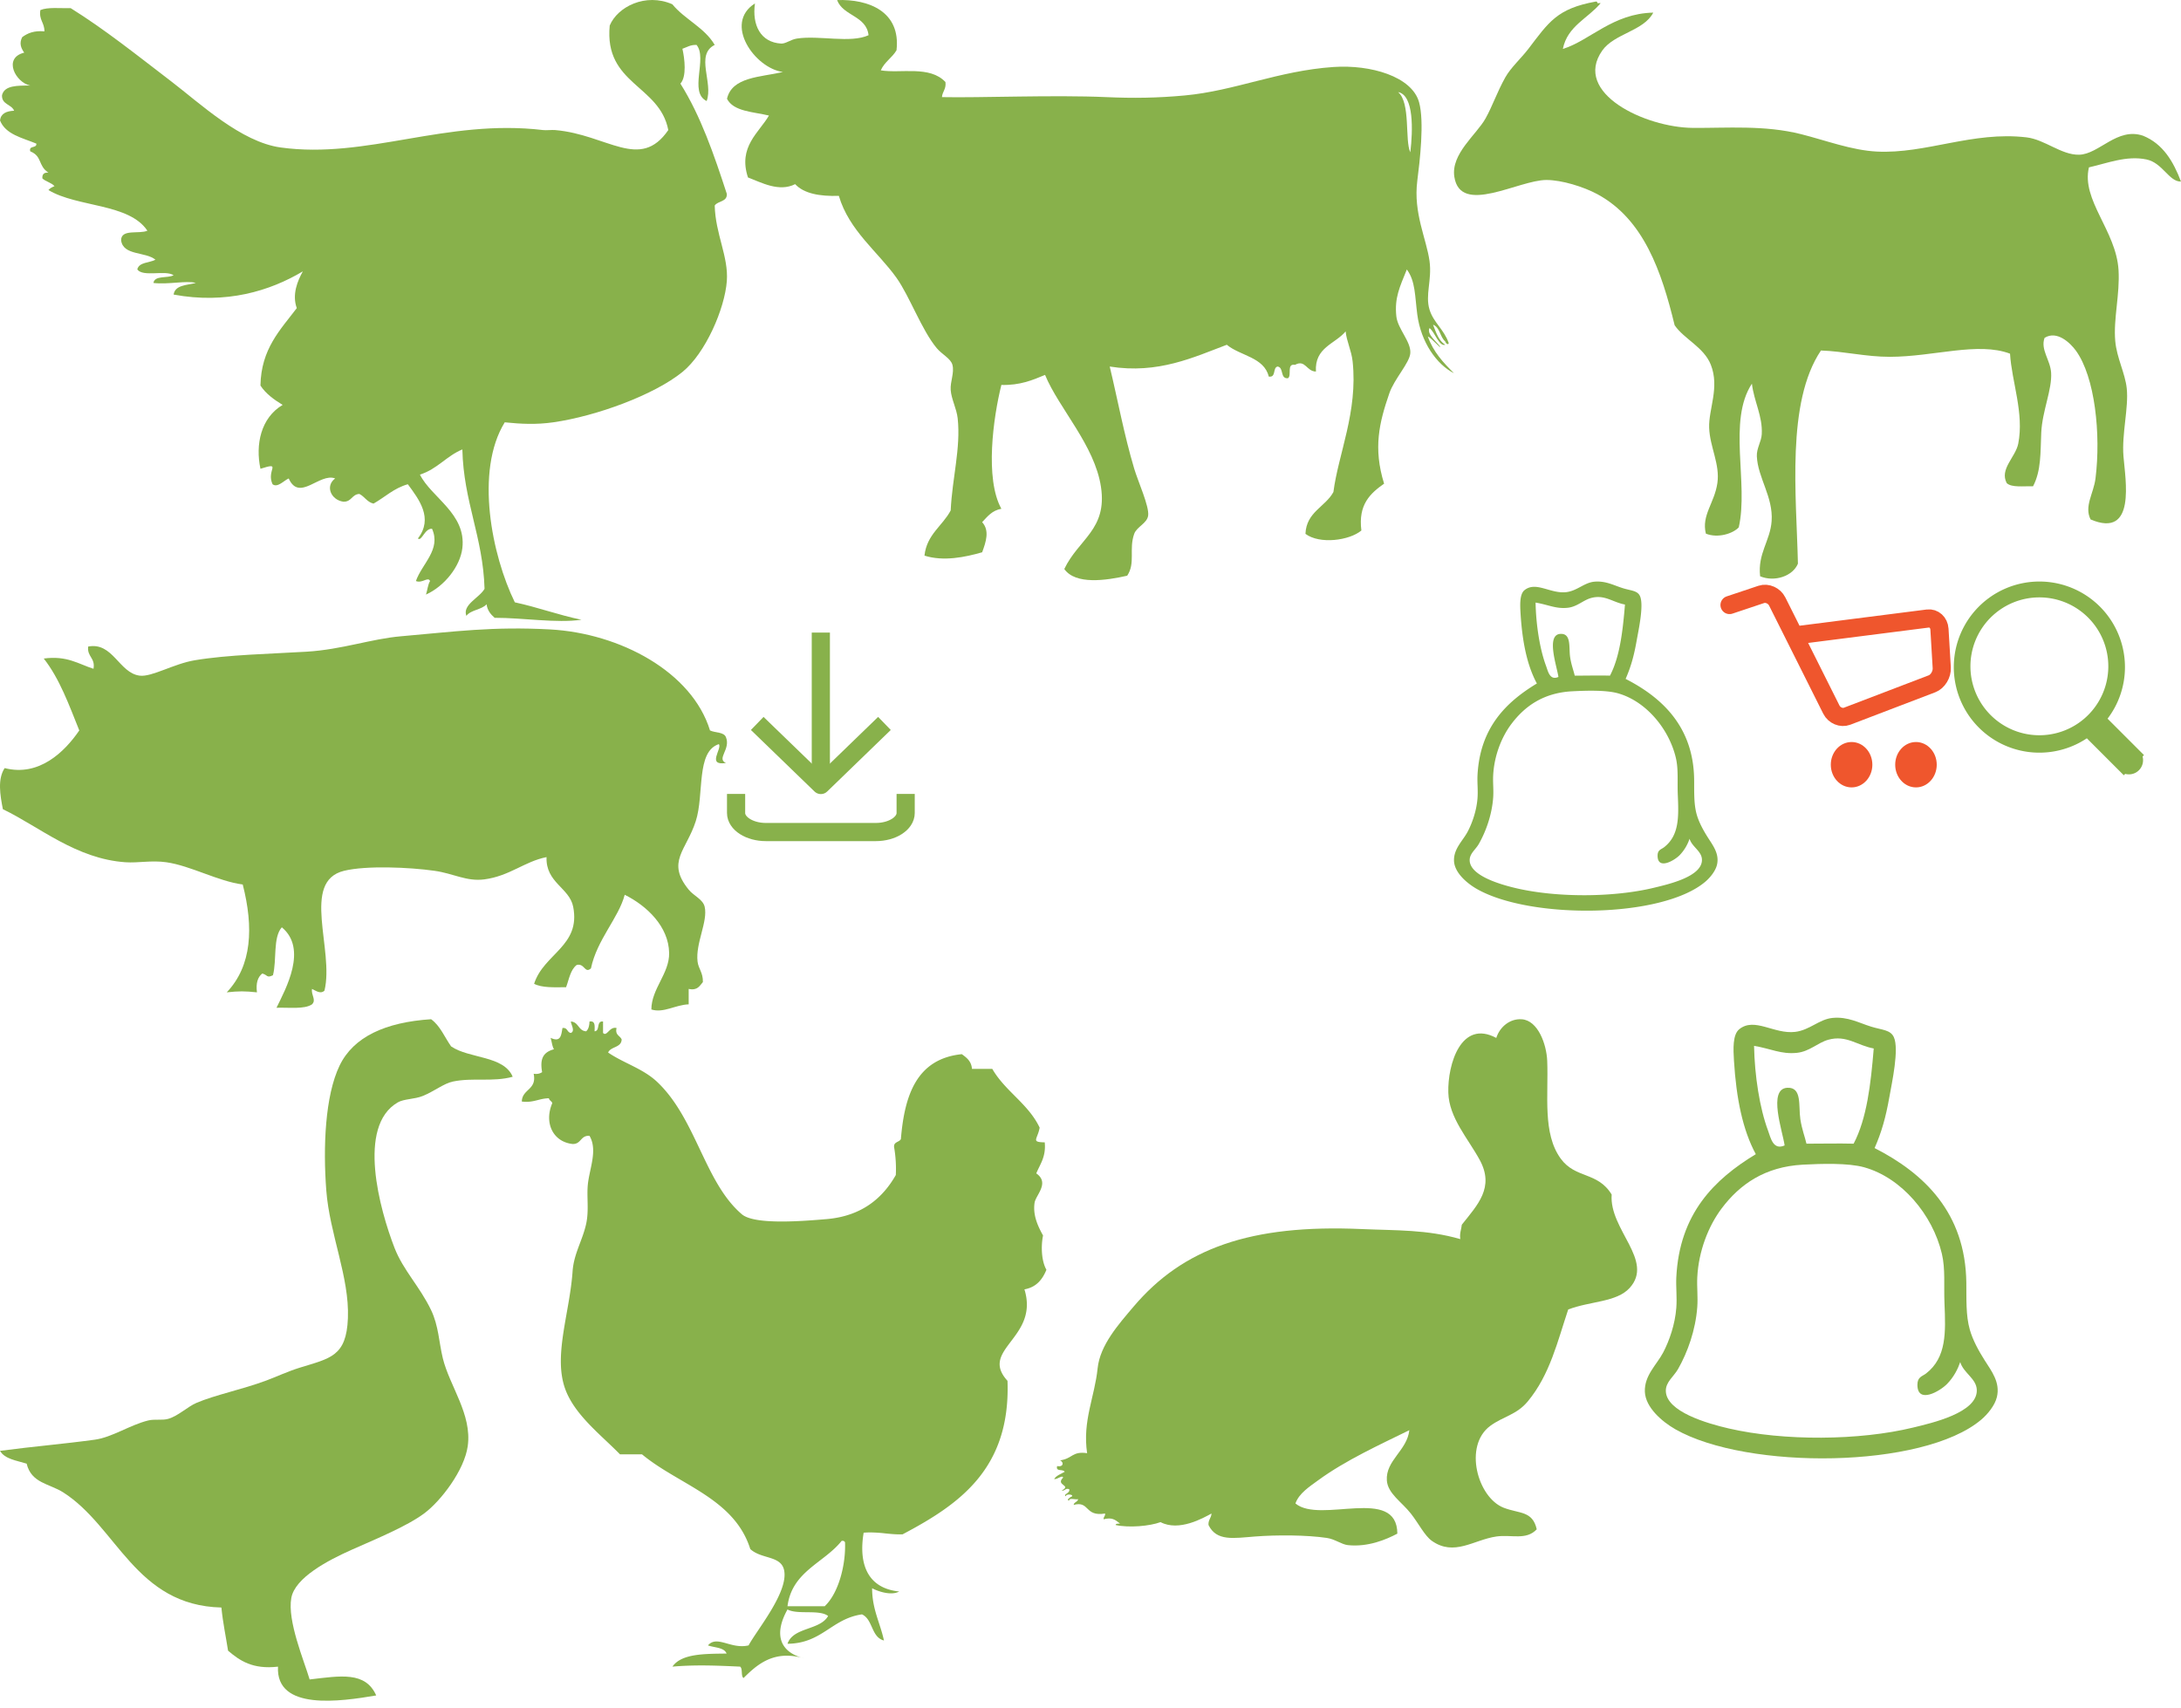 <?xml version="1.0" encoding="UTF-8" standalone="no"?><svg width="240" height="188" viewBox="0 0 240 188" xmlns="http://www.w3.org/2000/svg" xmlns:xlink="http://www.w3.org/1999/xlink"><svg width="26" height="23" viewBox="0 0 26 23" id="L1VzZXJzL3ZlYm1laGFuaWNhL0RvY3VtZW50cy9rb21iaWtvcm0vZnJvbnRlbmQvaW1nL3Nwcml0ZS9oZWFkZXIvY2FydC5zdmc=" x="189" y="64" xmlns="http://www.w3.org/2000/svg"><title>cart</title><g transform="translate(1 1)" fill="none" fill-rule="evenodd"><path d="M.321 1.583L3.82.413C4.46.2 5.244.55 5.564 1.19L6.8 3.656l1.166 2.327 3.561 7.114c.32.64 1.099.966 1.73.725l9.347-3.571c.631-.242 1.112-1.034 1.069-1.763L23.42 4.24c-.043-.729-.621-1.255-1.285-1.17L7.63 4.92" stroke="#EF562D" stroke-width="2" stroke-linecap="round" stroke-linejoin="round"/><path d="M16.036 19.157c0 1.379-1.024 2.497-2.286 2.497s-2.286-1.118-2.286-2.497c0-1.38 1.024-2.497 2.286-2.497s2.286 1.118 2.286 2.497M23.121 19.157c0 1.379-1.023 2.497-2.285 2.497-1.263 0-2.286-1.118-2.286-2.497 0-1.38 1.023-2.497 2.286-2.497 1.262 0 2.285 1.118 2.285 2.497" fill="#EF562D"/></g></svg><svg width="59" height="73" viewBox="0 0 59 73" id="L1VzZXJzL3ZlYm1laGFuaWNhL0RvY3VtZW50cy9rb21iaWtvcm0vZnJvbnRlbmQvaW1nL3Nwcml0ZS9oZWFkZXIvYmxvY2stMS5zdmc=" x="57" y="112" xmlns="http://www.w3.org/2000/svg"><title>Fill 1</title><path d="M31.2 70.428c.105.027.212.057.32.09a7.68 7.68 0 0 1-.32-.09m-1.542-5.663h4.096c1.542-1.456 2.324-4.577 2.235-7.01-.035-.118-.122-.186-.28-.186a.808.808 0 0 0-.093.007c-1.943 2.437-5.467 3.35-5.958 7.19M8.006.406c.518 0 .43.584.423 1.09.615-.04.191-1.083.85-1.083.025 0 .052.002.081.005v1.258c.069.074.134.104.198.104.15 0 .293-.167.467-.333.172-.168.375-.334.644-.334.058 0 .118.007.18.024-.19.782.385.827.56 1.258-.037.924-1.202.758-1.49 1.438 1.714 1.175 3.846 1.764 5.4 3.235 4.294 4.063 5.213 11.06 9.312 14.56.724.618 2.484.8 4.396.8 1.734 0 3.591-.15 4.914-.262 3.956-.333 6.225-2.378 7.635-4.852a13.783 13.783 0 0 0-.187-3.056c-.078-.615.559-.54.746-.899.4-4.886 1.766-8.84 6.704-9.346.532.384 1.055.778 1.117 1.617h2.235c1.417 2.467 3.969 3.838 5.214 6.47-.232 1.296-.997 1.592.559 1.618.154 1.586-.508 2.385-.931 3.416 1.512 1.053-.06 2.384-.187 3.235-.197 1.325.327 2.514.932 3.595-.244 1.22-.174 2.82.372 3.775-.438 1.073-1.111 1.923-2.42 2.156 1.66 5.377-5.033 6.595-1.863 10.066.351 9.684-5.29 13.586-11.546 16.895-.09.003-.181.005-.27.005-.578 0-1.102-.054-1.627-.107a15.468 15.468 0 0 0-1.637-.108c-.239 0-.488.009-.75.03-.607 3.652.583 6.138 3.912 6.47-.264.147-.578.204-.907.204-.773 0-1.625-.32-2.074-.563.004 2.335.89 3.815 1.304 5.752-1.42-.366-1.195-2.32-2.42-2.876-3.348.483-4.381 3.2-8.194 3.236.63-1.85 3.572-1.465 4.469-3.056-.96-.752-3.36-.112-4.469-.72-1.397 2.495-1.036 4.514 1.543 5.304a6.487 6.487 0 0 0-1.61-.215c-2.219 0-3.628 1.33-4.774 2.46-.31-.239-.062-1.017-.373-1.257-1.5-.069-2.866-.13-4.243-.13-1.04 0-2.087.034-3.206.13.995-1.437 3.508-1.407 5.96-1.438-.274-.694-1.33-.636-2.05-.899.279-.323.594-.432.946-.432.381 0 .804.128 1.27.257.466.13.972.259 1.52.259.237 0 .482-.025.735-.084.911-1.703 4.405-5.864 3.91-8.267-.339-1.644-2.495-1.197-3.724-2.337-1.763-5.609-7.848-7.045-11.919-10.426h-2.421c-2.202-2.25-5.228-4.515-6.145-7.548-1.09-3.607.619-8.119.931-12.582.136-1.949 1.084-3.385 1.49-5.212.33-1.49.055-2.969.186-4.314.173-1.782 1.114-3.813.186-5.393a1.598 1.598 0 0 0-.095-.003c-.444 0-.654.226-.863.452-.21.225-.419.45-.86.45h-.044c-2.157-.233-3.16-2.327-2.235-4.494-.065-.235-.327-.282-.372-.538-.947.014-1.517.392-2.479.392-.156 0-.322-.01-.501-.033.04-1.4 1.676-1.26 1.303-3.056.093.012.177.019.257.019.292 0 .504-.08.675-.198-.248-1.392.05-2.18 1.303-2.517-.206-.34-.237-.849-.372-1.258.25.117.447.17.604.17.528 0 .597-.591.7-1.248a.768.768 0 0 1 .113-.009c.46 0 .41.498.818.548.502-.212-.001-.936 0-1.258.87.059.805 1.02 1.676 1.078.266-.221.352-.617.372-1.078a.917.917 0 0 1 .136-.012" fill="#88B14B" fill-rule="evenodd"/></svg><svg width="80" height="69" viewBox="0 0 80 69" id="L1VzZXJzL3ZlYm1laGFuaWNhL0RvY3VtZW50cy9rb21iaWtvcm0vZnJvbnRlbmQvaW1nL3Nwcml0ZS9oZWFkZXIvYmxvY2stMi5zdmc=" xmlns="http://www.w3.org/2000/svg"><title>Page 1</title><path d="M28.66 51.589c-.569-2.659.04-5.608 2.443-7.029-.95-.581-1.844-1.215-2.443-2.13.072-4.048 2.192-6.133 3.997-8.52-.54-1.5.083-2.999.668-4.047-3.63 2.166-8.435 3.63-14.22 2.555.153-1.06 1.445-1.027 2.445-1.277-.98-.296-3.052.194-4.666 0 .127-.872 1.568-.483 2.222-.853-.923-.605-3.358.239-3.999-.637.188-.814 1.332-.713 2-1.066-1.058-.903-3.552-.43-3.778-2.13-.019-1.295 1.977-.661 2.89-1.065-2.02-3.033-7.702-2.557-10.889-4.474.163-.198.405-.323.668-.427-.336-.389-.96-.5-1.334-.851-.039-.464.182-.678.666-.639-1.169-.754-.655-1.802-1.999-2.343-.196-.684.733-.292.668-.852C2.446 15.163.606 14.796 0 13.25c.092-.763.708-1.026 1.554-1.065-.285-.721-1.382-.664-1.333-1.705.26-1.1 1.708-1.06 3.11-1.065-1.618-.326-3.046-3.037-.666-3.62-.365-.517-.565-1.035-.222-1.705.583-.436 1.3-.742 2.444-.639.023-.946-.622-1.25-.445-2.343C5.268.76 6.628.93 7.775.894c3.77 2.355 7.07 5.003 11.11 8.095 3.154 2.414 7.638 6.64 11.995 7.24 9.511 1.312 18.17-3.19 28.885-1.915.374.044.933-.035 1.33 0 5.745.497 9.326 4.54 12.444 0-.953-4.981-7.071-5.008-6.445-11.504.857-2.058 3.938-3.633 6.89-2.341 1.366 1.67 3.547 2.56 4.664 4.473-2.18 1.089-.124 4.17-.888 6.177-1.995-.97.125-4.685-1.111-6.177-.69-.023-1.063.26-1.556.424.25 1.078.487 3.073-.221 3.836 2.23 3.54 3.7 7.811 5.11 12.14.046.897-.996.752-1.334 1.278.078 3.16 1.532 5.618 1.333 8.308-.225 3.048-2.35 7.954-4.888 10.01-3.095 2.51-9.437 4.857-14.219 5.539-1.841.263-3.518.188-5.332 0-3.309 5.372-1.412 14.666 1.11 19.81 2.542.546 4.772 1.39 7.332 1.917-2.786.398-6.433-.222-9.553-.213-.424-.374-.797-.798-.888-1.49-.544.613-1.738.605-2.223 1.277-.469-1.237 1.465-2.001 2-2.982-.17-5.73-2.31-9.573-2.442-15.337-1.758.73-2.769 2.176-4.668 2.77 1.247 2.52 5.116 4.298 4.668 8.093-.238 2.009-1.965 4.19-4.002 5.112.163-.485.199-1.087.447-1.49-.217-.527-.854.293-1.556 0 .675-1.927 2.789-3.458 1.776-5.752-.819-.063-1.142 1.446-1.555 1.065 1.718-2.223.128-4.288-1.11-5.965-1.545.437-2.518 1.421-3.777 2.132-.713-.168-.97-.774-1.556-1.065-.843.042-.843.895-1.777.852-1.335-.194-2.018-1.716-.888-2.557-1.705-.663-3.942 2.623-5.111 0-.545.242-1.23 1.057-1.777.638-.73-1.57 1.122-2.481-1.332-1.703" fill="#88B14B" fill-rule="evenodd"/></svg><svg width="80" height="64" viewBox="0 0 80 64" id="L1VzZXJzL3ZlYm1laGFuaWNhL0RvY3VtZW50cy9rb21iaWtvcm0vZnJvbnRlbmQvaW1nL3Nwcml0ZS9oZWFkZXIvYmxvY2stMy5zdmc=" x="80" xmlns="http://www.w3.org/2000/svg"><title>Fill 1 Copy 2</title><path d="M75.193 16.765c.287-2.392.413-6.303-1.346-6.63 1.402 1.175.721 5.324 1.346 6.63m2.5 18.969c.335.845.602 1.755 1.346 2.209-.683.218-1.13-1.37-1.73-1.841-.347.644.753 1.482 1.152 2.025.196.385-.902-.902-1.345-1.104.596 1.7 1.718 2.896 2.884 4.05-1.906-.96-3.634-3.397-4.038-6.445-.272-2.046-.196-3.693-1.154-4.972-.774 1.919-1.373 3.122-1.153 5.156.149 1.388 1.629 2.778 1.538 4.052-.077 1.074-1.756 2.82-2.309 4.42-1.109 3.214-1.795 6.017-.576 9.944-1.514 1.066-2.867 2.288-2.5 5.156-1.317 1.1-4.574 1.545-6.154.369.101-2.42 2.173-2.953 3.077-4.604.525-4.149 2.706-8.837 2.115-14.365-.128-1.204-.672-2.247-.769-3.314-1.164 1.402-3.43 1.748-3.27 4.42-1.043-.01-1.162-1.372-2.307-.737-.954-.177-.323 1.164-.769 1.473-.91.073-.417-1.197-1.154-1.289-.551.147-.121 1.235-.961 1.105-.517-2.145-3.14-2.272-4.616-3.5-3.633 1.367-7.556 3.244-12.884 2.395.9 3.768 1.584 7.513 2.692 11.234.423 1.418 1.664 4.138 1.538 5.156-.106.872-1.255 1.233-1.538 2.026-.605 1.698.164 3.208-.77 4.604-2.32.525-5.685 1.024-6.922-.737 1.583-3.313 4.737-4.336 4.038-9.023-.686-4.6-4.636-8.653-6.154-12.339-1.384.577-2.762 1.16-4.808 1.105-.89 3.557-1.837 10.325 0 13.627-1.027.183-1.537.86-2.115 1.474.846.928.416 2.187 0 3.314-1.871.54-4.257 1.032-6.346.369.25-2.34 1.98-3.26 2.885-4.972.167-3.571 1.12-6.85.77-10.13-.116-1.077-.696-2.104-.77-3.13-.066-.912.42-1.88.192-2.762-.182-.701-1.151-1.144-1.73-1.842-1.654-1.986-2.977-5.696-4.424-7.734-2.022-2.847-5.224-5.2-6.346-9.024-2.122.067-3.842-.25-4.808-1.288-1.788.907-3.755-.199-5.192-.737-1.12-3.375 1.225-4.942 2.308-6.814C2.87 12.299.714 12.276 0 10.872c.551-2.418 3.674-2.375 6.154-2.946C3.066 7.51-.422 2.59 3.077.376c-.34 2.405.634 4.294 2.885 4.419.498.028 1.051-.448 1.73-.552 2.473-.38 5.89.546 7.885-.368-.242-2.163-2.808-2.1-3.461-3.868 3.463-.118 7.024 1.249 6.538 5.525-.48.828-1.34 1.295-1.73 2.21 2.168.367 5.393-.563 7.115 1.289.1.772-.336 1.028-.385 1.657 4.136.09 12.296-.257 18.077 0 2.985.133 5.625.097 8.654-.184 5.501-.51 10.293-2.715 16.346-3.13 4.107-.283 8.63 1.045 9.423 3.866.602 2.14.08 6.52-.192 8.656-.454 3.555 1.007 6.37 1.346 8.84.285 2.079-.498 3.717 0 5.34.438 1.43 1.57 2.135 2.115 3.683-.068.258-.338.016-.384-.184-.59-.478-.568-1.543-1.346-1.841" fill="#88B14B" fill-rule="evenodd"/></svg><svg width="80" height="43" viewBox="0 0 80 43" id="L1VzZXJzL3ZlYm1laGFuaWNhL0RvY3VtZW50cy9rb21iaWtvcm0vZnJvbnRlbmQvaW1nL3Nwcml0ZS9oZWFkZXIvYmxvY2stNC5zdmc=" y="69" xmlns="http://www.w3.org/2000/svg"><title>Fill 1</title><path d="M79.888 12.14c.535 1.327-1.078 2.365 0 2.826-2.164.34-.402-1.571-.781-2.074-2.537.813-1.593 5.525-2.544 8.48-1.034 3.224-3.28 4.466-.78 7.535.562.692 1.567 1.057 1.76 1.884.377 1.616-1.023 4.02-.783 6.028.097.804.615 1.218.587 2.26-.362.406-.573.957-1.563.755v1.696c-1.465.05-2.764.99-4.107.564.008-2.29 1.996-3.958 1.956-6.217-.052-2.917-2.45-5.19-4.888-6.406-.67 2.559-3.053 4.924-3.715 8.101-.692.611-.688-.591-1.565-.378-.697.523-.843 1.574-1.172 2.45-1.319.015-2.68.071-3.519-.376 1.063-3.324 5.15-4.15 4.3-8.477-.412-2.101-3.033-2.637-2.932-5.464-2.423.478-4.054 2.083-6.842 2.45-1.97.257-3.374-.643-5.475-.942-2.76-.396-7.526-.599-9.971 0-4.773 1.168-1.047 8.708-2.15 13.187-.437.424-.98-.013-1.369-.188-.117.702.501 1.19 0 1.696-.843.567-2.525.33-3.909.376 1.021-2.091 3.45-6.483.586-8.855-.994 1.113-.54 3.624-.976 5.276-.705.34-.578-.035-1.174-.19-.505.395-.717 1.07-.586 2.073-1.347-.144-1.979-.144-3.325 0 2.784-2.931 2.967-7.157 1.76-11.869-2.712-.352-5.733-2.068-8.406-2.448-1.632-.233-3.092.096-4.498 0-5.432-.376-9.428-3.878-13.49-5.84-.306-1.576-.602-3.307.196-4.523 3.794.976 6.61-1.8 8.212-4.144-1.13-2.805-2.167-5.7-3.91-7.913 2.571-.343 3.81.599 5.474 1.13.216-1.213-.72-1.316-.587-2.448 2.724-.523 3.394 2.912 5.67 3.202 1.329.17 3.737-1.306 6.06-1.694 3.66-.615 8.361-.703 12.318-.943 3.883-.237 7.087-1.411 10.361-1.695C50.031.51 54.22-.075 60.533.27c7.714.423 15.622 4.678 17.596 11.115.557.279 1.54.149 1.759.754" fill="#88B14B" fill-rule="evenodd"/></svg><svg width="80" height="64" viewBox="0 0 80 64" id="L1VzZXJzL3ZlYm1laGFuaWNhL0RvY3VtZW50cy9rb21iaWtvcm0vZnJvbnRlbmQvaW1nL3Nwcml0ZS9oZWFkZXIvYmxvY2stNS5zdmc=" x="160" xmlns="http://www.w3.org/2000/svg"><title>Fill 1</title><path d="M16.138.346c-1.388 1.682-3.658 2.51-4.16 5.04 3.006-.934 5.464-3.901 9.948-3.997-1.04 2.027-4.284 2.296-5.608 4.17-3.304 4.68 4.726 8.47 9.951 8.515 3.733.03 7.892-.33 11.94.695 2.71.685 5.561 1.773 8.322 1.911 5.405.272 10.536-2.262 16.464-1.564 2.025.239 3.835 1.95 5.788 1.911 2.207-.041 4.193-3.073 7.055-2.085 2.198.903 3.32 2.836 4.162 5.04-1.328.029-2.016-2.062-3.8-2.434-2.205-.46-4.348.431-6.331.87-.864 3.593 2.99 6.962 3.257 11.294.164 2.696-.58 5.377-.362 7.82.168 1.873 1.09 3.537 1.266 5.213.224 2.134-.561 4.969-.362 7.471.208 2.598 1.415 9.088-3.618 6.95-.729-1.445.334-2.85.542-4.517.605-4.85-.053-11.18-2.17-14.076-.608-.83-2.079-2.25-3.437-1.389-.468 1.295.628 2.417.722 3.823.124 1.849-.976 4.218-1.085 6.602-.098 2.167.006 4.18-.904 5.91-1.05-.035-2.342.162-2.894-.35-.82-1.544.97-2.85 1.266-4.343.662-3.355-.72-6.823-.904-9.904-3.55-1.333-8.367.335-13.209.347-2.65.005-5.037-.607-7.597-.696-3.841 5.706-2.7 16.012-2.534 23.459-.549 1.356-2.547 2.059-4.16 1.39-.289-2.508 1.117-3.9 1.266-6.083.183-2.655-1.52-4.75-1.627-7.123-.04-.87.5-1.625.541-2.433.109-1.986-.855-3.605-1.084-5.56-2.697 4.1-.342 10.953-1.447 15.812-.637.694-2.301 1.225-3.618.695-.506-2.03.942-3.351 1.265-5.56.305-2.083-.826-3.966-.904-6.082-.077-2.061 1.175-4.439.181-6.95-.768-1.94-2.937-2.817-3.98-4.344-1.434-5.9-3.394-11.663-8.502-14.423-1.501-.81-3.907-1.563-5.61-1.563-3.071 0-9.465 3.944-10.13-.347-.393-2.534 2.445-4.648 3.436-6.43.767-1.377 1.266-2.896 2.173-4.517.584-1.052 1.753-2.109 2.532-3.128 2.26-2.961 3.154-4.44 7.418-5.213.153-.032.17.067.18.173h.362z" fill="#88B14B" fill-rule="evenodd"/></svg><svg width="57" height="76" viewBox="0 0 57 76" id="L1VzZXJzL3ZlYm1laGFuaWNhL0RvY3VtZW50cy9rb21iaWtvcm0vZnJvbnRlbmQvaW1nL3Nwcml0ZS9oZWFkZXIvYmxvY2stNi5zdmc=" y="112" xmlns="http://www.w3.org/2000/svg"><title>Fill 1</title><path d="M49.64 3.157c1.997 1.367 5.801.997 6.778 3.343-2.207.603-4.38.062-6.594.528-.988.208-2.041 1.073-3.297 1.583-.91.37-2.071.314-2.748.705-4.548 2.616-1.983 11.834-.367 16.01.956 2.468 2.786 4.259 4.03 6.86.827 1.728.858 3.53 1.283 5.279.746 3.078 3.232 6.174 2.747 9.676-.368 2.66-2.95 6.03-4.763 7.389-1.934 1.45-5.328 2.827-8.06 4.047-2.55 1.14-6.185 3.035-6.593 5.278-.46 2.52 1.41 6.926 2.016 8.971 3.382-.396 6.145-.91 7.326 1.76-3.925.665-11.062 1.72-10.807-3.168-2.776.321-4.203-.653-5.495-1.758-.247-1.58-.57-3.088-.733-4.75-9.459-.229-11.463-8.88-17.402-12.668-1.54-.98-3.504-1-4.03-3.166C1.823 48.732.525 48.573 0 47.669c3.674-.488 6.983-.755 10.441-1.231 1.91-.264 3.847-1.615 5.863-2.112.731-.18 1.529.01 2.197-.177 1.075-.297 2.15-1.346 3.115-1.759 2.065-.882 4.96-1.45 7.693-2.463 1.045-.387 2.34-.996 3.662-1.407 3.373-1.048 5.148-1.23 5.313-5.454.176-4.534-2.016-9.249-2.381-14.074-.358-4.728-.142-10.39 1.466-13.724C38.894 2.104 42.41.495 47.44.167c1.01.733 1.484 1.976 2.2 2.99z" fill="#88B14B" fill-rule="evenodd"/></svg><svg width="65" height="59" viewBox="0 0 65 59" id="L1VzZXJzL3ZlYm1laGFuaWNhL0RvY3VtZW50cy9rb21iaWtvcm0vZnJvbnRlbmQvaW1nL3Nwcml0ZS9oZWFkZXIvYmxvY2stNy5zdmc=" x="116" y="112" xmlns="http://www.w3.org/2000/svg"><title>Fill 1</title><path d="M1.979 52.668c.117-.257-.779-.257-.66 0-.462-.204.52-.327.33-.79-.466-.131-.427.223-.825.157 1.18-.608-.731-.544.165-1.423-.095-.33-.623.228-.989.158.245-.396.74-.555 1.154-.791-.129-.35-1.02.03-.824-.633.711.136.754-.427.33-.633 1.363-.184 1.31-1.031 2.969-.789-.53-3.546.832-6.18 1.154-9.329.263-2.57 2.3-4.841 3.957-6.799 5.442-6.423 12.885-9.07 25.069-8.538 3.91.17 7.192.046 10.884 1.106-.097-.673.119-1.046.166-1.582 1.747-2.201 3.613-4.1 1.979-7.114-1.29-2.381-3.39-4.649-3.463-7.432-.084-3.11 1.413-8.085 5.277-6.009.376-1.192 1.482-2.146 2.805-2.054 1.779.121 2.728 2.741 2.801 4.584.151 3.768-.536 7.976 1.486 10.752 1.623 2.23 4.057 1.412 5.607 3.953-.297 3.854 4.717 7.262 1.979 10.278-1.437 1.584-4.357 1.444-6.762 2.373-1.165 3.46-2.001 7.17-4.453 10.119-1.23 1.48-2.7 1.641-4.123 2.687-2.97 2.187-1.402 7.9 1.485 9.014 1.717.663 3.17.314 3.628 2.371-1.172 1.245-2.797.548-4.453.792-2.482.363-4.63 2.22-7.092.474-.8-.57-1.437-1.895-2.31-3.004-.994-1.268-2.54-2.202-2.638-3.638-.15-2.207 2.229-3.292 2.474-5.534-3.118 1.536-7.014 3.3-10.059 5.534-.9.66-2.093 1.42-2.474 2.53 2.725 2.293 11.18-1.982 11.214 3.321-1.202.638-3.213 1.5-5.443 1.265-.693-.074-1.413-.656-2.308-.79-2.197-.331-5.546-.343-7.916-.158-2.35.18-4.23.552-5.113-1.266-.045-.57.304-.762.33-1.264-.911.494-3.571 2.017-5.608.948-1.205.441-3.482.645-4.947.316.027-.185.3-.133.494-.159-.566-.441-.885-.705-1.814-.474-.02-.284.202-.333.165-.631-2.284.38-1.673-1.426-3.463-.95.049-.322.446-.31.495-.632-.291.09-.969-.191-.99.159-.392-.048.183-.429.33-.475" fill="#88B14B" fill-rule="evenodd"/></svg><svg width="39" height="49" viewBox="0 0 39 49" id="L1VzZXJzL3ZlYm1laGFuaWNhL0RvY3VtZW50cy9rb21iaWtvcm0vZnJvbnRlbmQvaW1nL3Nwcml0ZS9oZWFkZXIvbG9nby0tbWlkZGxlLnN2Zw==" x="181" y="112" xmlns="http://www.w3.org/2000/svg"><title>Fill 1</title><path d="M33.263 40.3c-.782.806-3.269 2.259-3.269.096 0-.878.534-.916.962-1.25 2.256-1.76 2.152-4.523 2.018-7.69-.085-2.017.112-3.787-.288-5.48-1.014-4.29-4.417-8.363-8.555-9.516-1.748-.487-4.706-.396-6.73-.288-4.206.223-6.957 2.176-8.94 4.806-1.457 1.934-2.546 4.69-2.691 7.594-.053 1.06.082 2.147 0 3.268-.184 2.533-1.066 4.987-2.115 6.825-.477.837-1.358 1.416-1.345 2.404.028 2.284 4.562 3.589 6.92 4.133 6.064 1.4 14.38 1.342 20.284-.096 2.08-.506 7.083-1.626 7.017-4.133-.033-1.264-1.465-1.86-1.826-3.076-.265.768-.69 1.628-1.442 2.403M20.189 2.425c-1.166.322-2.057 1.299-3.46 1.442-1.729.178-2.834-.453-4.71-.769.06 3.271.618 6.862 1.538 9.325.289.775.547 2.2 1.826 1.634-.209-1.522-1.881-6.224.289-6.345 1.66-.091 1.219 2.007 1.441 3.461.17 1.115.51 1.969.673 2.691 1.936.006 3.339-.046 5.19 0 1.457-2.773 1.89-6.57 2.212-10.477-1.831-.332-2.993-1.514-4.999-.962m5.095 11.92c5.465 2.796 9.99 7.12 10.093 14.804.024 1.788-.07 3.6.385 5.19.328 1.145.967 2.316 1.634 3.365.769 1.209 1.726 2.43 1.346 4.038-.22.93-1.021 1.9-1.73 2.499-6.394 5.407-25.77 5.55-33.645 1.058C1.906 44.465.07 42.895.003 41.165c-.07-1.803 1.311-2.975 2.018-4.326.682-1.303 1.303-3.095 1.442-4.902.09-1.174-.052-2.311 0-3.365.35-7.02 4.18-10.785 8.748-13.554-1.437-2.65-2.148-6.12-2.403-10.286-.08-1.287-.15-2.87.576-3.46 1.682-1.368 3.834.564 6.152.289C18.15 1.369 19.181.16 20.67.022c1.677-.155 2.87.541 4.23.961 1.21.375 2.125.34 2.499 1.154.604 1.316-.21 5.003-.48 6.537-.403 2.281-.854 3.89-1.635 5.671" fill="#88B14B" fill-rule="evenodd"/></svg><svg width="29" height="37" viewBox="0 0 29 37" id="L1VzZXJzL3ZlYm1laGFuaWNhL0RvY3VtZW50cy9rb21iaWtvcm0vZnJvbnRlbmQvaW1nL3Nwcml0ZS9oZWFkZXIvbG9nby5zdmc=" x="160" y="64" xmlns="http://www.w3.org/2000/svg"><title>Fill 1</title><path d="M24.843 30.1c-.583.601-2.44 1.686-2.44.071 0-.655.398-.684.717-.933 1.686-1.315 1.608-3.378 1.508-5.744-.064-1.506.083-2.829-.215-4.092-.758-3.205-3.3-6.247-6.39-7.108-1.305-.364-3.515-.296-5.026-.216-3.142.167-5.197 1.626-6.677 3.59-1.089 1.444-1.902 3.503-2.01 5.672-.04.792.06 1.604 0 2.441-.138 1.891-.796 3.724-1.58 5.098-.356.624-1.014 1.056-1.005 1.795.021 1.706 3.407 2.68 5.17 3.087 4.528 1.045 10.739 1.002 15.148-.072 1.554-.378 5.29-1.215 5.241-3.087-.024-.944-1.094-1.39-1.364-2.298a4.76 4.76 0 0 1-1.077 1.795M15.08 1.812c-.871.24-1.537.97-2.585 1.077-1.29.132-2.116-.34-3.518-.575.046 2.443.463 5.125 1.15 6.964.215.58.408 1.644 1.363 1.22-.155-1.136-1.405-4.648.216-4.738 1.24-.068.91 1.499 1.077 2.585.127.833.38 1.47.502 2.01 1.446.004 2.494-.034 3.877 0 1.087-2.072 1.41-4.908 1.651-7.825-1.367-.248-2.235-1.13-3.733-.718m3.805 8.902c4.082 2.088 7.461 5.318 7.539 11.057.018 1.335-.053 2.689.287 3.877.245.855.722 1.729 1.22 2.513.575.902 1.29 1.815 1.006 3.015-.165.694-.763 1.419-1.293 1.867-4.775 4.039-19.247 4.145-25.128.79C1.423 33.21.052 32.037.002 30.745c-.053-1.346.98-2.222 1.507-3.23.51-.974.973-2.312 1.077-3.662.068-.877-.039-1.726 0-2.513.262-5.243 3.123-8.056 6.534-10.123-1.073-1.98-1.604-4.57-1.795-7.682-.06-.962-.112-2.144.43-2.585 1.257-1.021 2.864.421 4.596.216 1.204-.144 1.975-1.046 3.087-1.15 1.253-.116 2.144.405 3.159.718.904.28 1.588.254 1.867.862.451.983-.158 3.736-.36 4.882-.3 1.704-.637 2.906-1.22 4.236" fill="#88B14B" fill-rule="evenodd"/></svg><svg width="21" height="22" viewBox="0 0 21 22" id="L1VzZXJzL3ZlYm1laGFuaWNhL0RvY3VtZW50cy9rb21iaWtvcm0vZnJvbnRlbmQvaW1nL3Nwcml0ZS9oZWFkZXIvc2Vhcmguc3Zn" x="215" y="64" xmlns="http://www.w3.org/2000/svg"><title>Shape</title><path d="M16.919 15.091a9.363 9.363 0 0 0 1.914-5.674 9.417 9.417 0 1 0-4.194 7.834l3.512 3.513.555.555.154-.153c.523.138 1.101.009 1.51-.401.41-.41.54-.99.402-1.513l.154-.154-4.007-4.007zM1.83 9.416a7.586 7.586 0 1 1 15.171 0 7.586 7.586 0 0 1-15.171 0z" fill="#88B14B" fill-rule="evenodd"/></svg><svg width="21" height="24" viewBox="0 0 21 24" id="L1VzZXJzL3ZlYm1laGFuaWNhL0RvY3VtZW50cy9rb21iaWtvcm0vZnJvbnRlbmQvaW1nL3Nwcml0ZS9oZWFkZXIvcHJpY2Uuc3Zn" x="80" y="69" xmlns="http://www.w3.org/2000/svg"><title>Page 1</title><g transform="translate(1)" stroke="#88B14B" stroke-width="2" fill="none" fill-rule="evenodd"><g transform="translate(2.326 .616)"><path d="M7 16.83V0"/><path stroke-linejoin="round" d="M14 10l-6.998 6.773L0 10"/></g><path d="M18.66 18.375v2.096c0 1.152-1.476 2.096-3.28 2.096H3.28c-1.804 0-3.28-.944-3.28-2.096v-2.096" stroke-linejoin="round"/></g></svg></svg>